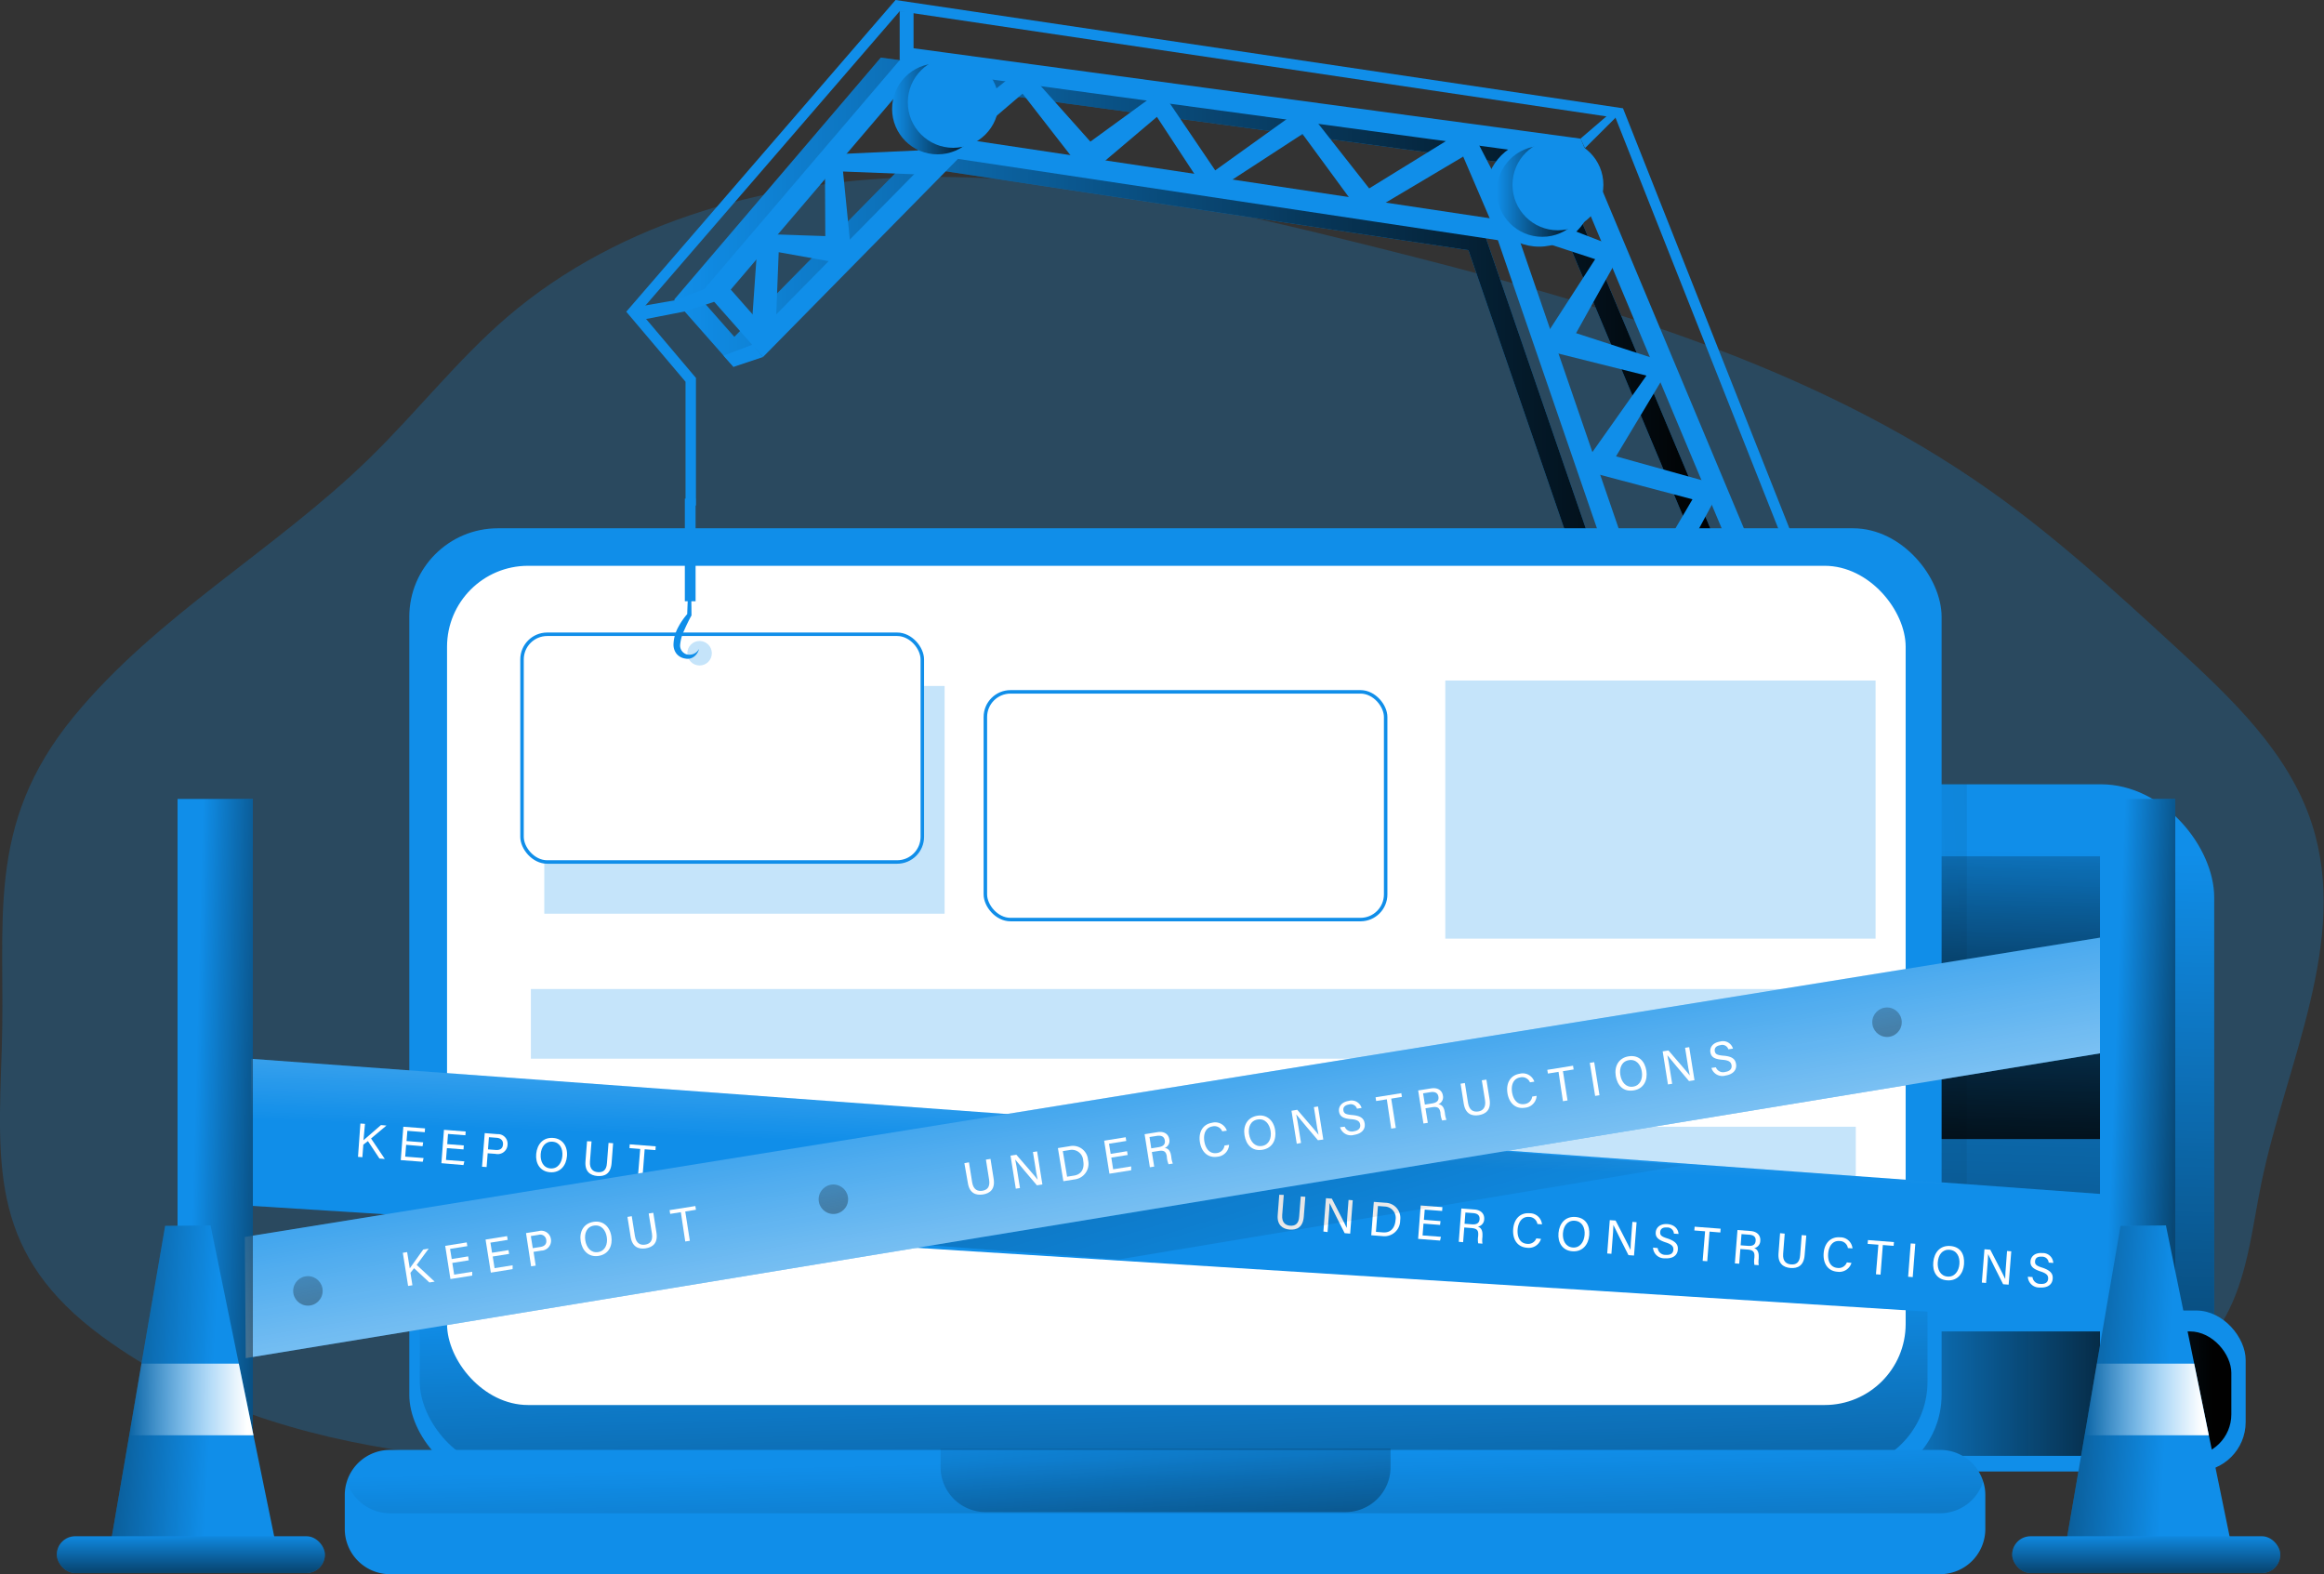 <svg id="Layer_1" data-name="Layer 1" xmlns="http://www.w3.org/2000/svg" xmlns:xlink="http://www.w3.org/1999/xlink" viewBox="0 0 506.14 342.8"><rect x="0" y="0" width="506.14" height="342.8" fill="#333333" stroke="none"/><defs><linearGradient id="linear-gradient" x1="429.84" y1="184.88" x2="423.85" y2="423.47" gradientUnits="userSpaceOnUse"><stop offset="0" stop-color="#010101" stop-opacity="0"/><stop offset="0.95" stop-color="#010101"/></linearGradient><linearGradient id="linear-gradient-2" x1="393.23" y1="228.16" x2="574.1" y2="218.76" xlink:href="#linear-gradient"/><linearGradient id="linear-gradient-3" x1="401.85" y1="303.48" x2="485.96" y2="303.48" xlink:href="#linear-gradient"/><linearGradient id="linear-gradient-4" x1="438.45" y1="167.14" x2="435.9" y2="268.9" xlink:href="#linear-gradient"/><linearGradient id="linear-gradient-5" x1="150.8" y1="118.37" x2="387.25" y2="118.37" xlink:href="#linear-gradient"/><linearGradient id="linear-gradient-6" x1="257.28" y1="281.92" x2="261.25" y2="437.49" xlink:href="#linear-gradient"/><linearGradient id="linear-gradient-7" x1="257.59" y1="359.34" x2="260.16" y2="473.07" xlink:href="#linear-gradient"/><linearGradient id="linear-gradient-8" x1="252.33" y1="303.26" x2="263.45" y2="408.87" xlink:href="#linear-gradient"/><linearGradient id="linear-gradient-9" x1="259.21" y1="251.82" x2="262.63" y2="163.74" gradientUnits="userSpaceOnUse"><stop offset="0" stop-color="#fff" stop-opacity="0"/><stop offset="0.95" stop-color="#fff"/></linearGradient><linearGradient id="linear-gradient-10" x1="270.73" y1="297.71" x2="178.37" y2="-6.72" xlink:href="#linear-gradient"/><linearGradient id="linear-gradient-11" x1="248.65" y1="210.45" x2="270.31" y2="335.87" xlink:href="#linear-gradient-9"/><linearGradient id="linear-gradient-12" x1="42.12" y1="256.5" x2="75.47" y2="257.35" xlink:href="#linear-gradient"/><linearGradient id="linear-gradient-13" x1="459.65" y1="256.39" x2="489.3" y2="257.53" xlink:href="#linear-gradient"/><linearGradient id="linear-gradient-14" x1="472.12" y1="301.92" x2="409.69" y2="298.5" xlink:href="#linear-gradient"/><linearGradient id="linear-gradient-15" x1="467.43" y1="333.84" x2="467.43" y2="351.23" xlink:href="#linear-gradient"/><linearGradient id="linear-gradient-16" x1="454.01" y1="304.75" x2="481.07" y2="304.75" xlink:href="#linear-gradient-9"/><linearGradient id="linear-gradient-17" x1="46.26" y1="301.92" x2="-16.17" y2="298.5" xlink:href="#linear-gradient"/><linearGradient id="linear-gradient-18" x1="41.57" y1="333.84" x2="41.57" y2="351.23" xlink:href="#linear-gradient"/><linearGradient id="linear-gradient-19" x1="28.15" y1="304.75" x2="55.2" y2="304.75" xlink:href="#linear-gradient-9"/><linearGradient id="linear-gradient-20" x1="194.29" y1="23.71" x2="214.09" y2="23.71" xlink:href="#linear-gradient"/><linearGradient id="linear-gradient-21" x1="325.98" y1="41.67" x2="345.78" y2="41.67" xlink:href="#linear-gradient"/><linearGradient id="linear-gradient-22" x1="177.77" y1="240.27" x2="192.31" y2="321.51" xlink:href="#linear-gradient"/><linearGradient id="linear-gradient-23" x1="407.23" y1="201.72" x2="421.77" y2="282.96" xlink:href="#linear-gradient"/><linearGradient id="linear-gradient-24" x1="63.32" y1="260.22" x2="77.86" y2="341.46" xlink:href="#linear-gradient"/></defs><title>Under Constructions 1</title><path d="M20.06,197.71c18.08-22,43.87-36.24,64.28-56.13,10.28-10,19.16-21.43,30-30.77,24.91-21.38,58.68-30.24,91.5-30.57s65.18,7.15,97,15.11c47.27,11.82,95.36,25.31,135.07,53.56,14.2,10.1,27.07,21.92,39.9,33.7,12.08,11.1,24.64,22.93,29.68,38.54,8.2,25.38-5.59,52-11,78.08-2.08,10.08-3,20.69-8.09,29.64-12,21.05-40.48,24.14-64.68,24.78l-255.45,6.73c-49.1,1.3-102.23,1.41-141.92-27.54C2,315,3.47,296.45,4.35,270.24,5.29,242.38.45,221.58,20.06,197.71Z" transform="translate(-3.97 -41.7)" fill="#108ee9" opacity="0.24" style="isolation:isolate"/><rect x="374.48" y="170.79" width="107.75" height="146.23" rx="24.67" fill="#108ee9"/><rect x="374.48" y="170.79" width="107.75" height="146.23" rx="24.67" fill="url(#linear-gradient)"/><rect x="410.4" y="170.79" width="17.96" height="112.02" opacity="0.28" fill="url(#linear-gradient-2)"/><rect x="396.72" y="285.38" width="92.36" height="35.06" rx="10.77" fill="#108ee9"/><rect x="401.85" y="289.93" width="84.11" height="27.1" rx="9.04" fill="url(#linear-gradient-3)"/><rect x="408.69" y="186.47" width="57.01" height="61.57" fill="url(#linear-gradient-4)"/><path d="M387.25,182.49l-34.59-2.36L323.78,96.18,206.19,78.44l-42.47,43.15L150.8,106.94l45-52.7L341.76,74Zm-31.34-6.6,24.44,1.66L338.64,78.1,197.58,59,156.7,106.9l7.2,8.15,40.7-41.36L327.12,92.17Z" transform="translate(-3.97 -41.7)" fill="#108ee9"/><path d="M387.25,182.49l-34.59-2.36L323.78,96.18,206.19,78.44l-42.47,43.15L150.8,106.94l45-52.7L341.76,74Zm-31.34-6.6,24.44,1.66L338.64,78.1,197.58,59,156.7,106.9l7.2,8.15,40.7-41.36L327.12,92.17Z" transform="translate(-3.97 -41.7)" fill="url(#linear-gradient-5)"/><polygon points="389.39 120.41 351.84 25.64 195.94 2.44 139.39 67.9 151.57 82.3 151.57 110.08 149.3 110.08 149.3 83.13 136.39 67.88 195.04 0 353.47 23.58 391.5 119.57 389.39 120.41" fill="#108ee9"/><path d="M393.66,180.36,359.07,178,330.19,94,212.6,76.3l-42.46,43.15-12.93-14.64,45-52.7,146,19.78Zm-31.33-6.61,24.43,1.67L345.06,76,204,56.85l-40.88,47.91,7.2,8.16L211,71.56,333.53,90Z" transform="translate(-3.97 -41.7)" fill="#108ee9"/><polygon points="359 135.5 354.47 132.85 368.6 108.73 344.12 102.24 358.58 81.79 334.86 75.86 347.41 56.44 325.12 49.13 318.67 34.1 296.81 47.08 283.67 29.18 263.17 42.52 251.96 25.45 236.69 38.38 222.7 20.39 202.01 38.07 183.6 37.35 185.65 57.8 169.59 54.92 168.92 71.91 163.67 71.7 165.12 50.93 179.74 51.41 179.65 33.68 200.16 32.75 222.91 14.52 237.47 30.84 252.84 19.65 264.66 37.1 284.12 23.14 298.19 41.03 320.04 27.56 329 44.89 353.39 54.35 343.25 72.55 364.01 79.29 351.95 99.37 375.05 105.8 359 135.5" fill="#108ee9"/><rect x="89.14" y="115.04" width="333.72" height="207.98" rx="19.29" fill="#108ee9"/><rect x="91.42" y="112.76" width="328.37" height="207.22" rx="19.1" fill="url(#linear-gradient-6)"/><rect x="97.36" y="123.21" width="317.67" height="182.75" rx="17.64" fill="#fff"/><rect x="118.54" y="149.38" width="87.18" height="49.59" fill="#108ee9" opacity="0.24" style="isolation:isolate"/><path d="M436.35,367.28v7.35a9.85,9.85,0,0,1-9.87,9.87H88.93a9.85,9.85,0,0,1-9.87-9.87v-7.35a9.67,9.67,0,0,1,.45-2.95v0a9.83,9.83,0,0,1,9.42-6.89H426.48a9.81,9.81,0,0,1,9.41,6.89v0A9.38,9.38,0,0,1,436.35,367.28Z" transform="translate(-3.97 -41.7)" fill="#108ee9"/><path d="M435.89,364.3v0a9.85,9.85,0,0,1-9.41,6.93H88.93a9.86,9.86,0,0,1-9.42-6.93v0a9.83,9.83,0,0,1,9.42-6.89H426.48A9.81,9.81,0,0,1,435.89,364.3Z" transform="translate(-3.97 -41.7)" fill="url(#linear-gradient-7)"/><path d="M204.85,315.47h98a0,0,0,0,1,0,0v4a9.8,9.8,0,0,1-9.8,9.8H214.65a9.8,9.8,0,0,1-9.8-9.8v-4A0,0,0,0,1,204.85,315.47Z" fill="url(#linear-gradient-8)"/><rect x="38.67" y="173.98" width="16.4" height="165.27" fill="#108ee9"/><rect x="113.69" y="138.12" width="87.18" height="49.59" rx="5.48" fill="#fff" stroke="#108ee9" stroke-miterlimit="10" stroke-width="0.76"/><rect x="214.6" y="150.66" width="87.18" height="49.59" rx="5.48" fill="#fff" stroke="#108ee9" stroke-miterlimit="10" stroke-width="0.76"/><rect x="314.77" y="148.19" width="93.71" height="56.21" fill="#108ee9" opacity="0.24" style="isolation:isolate"/><rect x="115.62" y="215.37" width="288.55" height="15.17" fill="#108ee9" opacity="0.24" style="isolation:isolate"/><rect x="115.62" y="245.36" width="288.55" height="15.17" fill="#108ee9" opacity="0.24" style="isolation:isolate"/><polygon points="54.72 230.57 463.1 260.41 463.1 288.36 54.32 262.56 54.72 230.57" fill="#108ee9"/><polygon points="54.72 230.57 463.1 260.41 463.1 288.36 54.32 262.56 54.72 230.57" fill="url(#linear-gradient-9)"/><path d="M82.46,286.36l1,.07L83.13,290c.59-.52,2.58-2.21,3.81-3.3l1.2.1-3.36,2.82,3,4.46-1.17-.1-2.51-3.79-1,.77-.21,2.74-.95-.08Z" transform="translate(-3.97 -41.7)" fill="#fff"/><path d="M96,291.3,92.42,291l-.2,2.57,4,.31-.19.81-4.78-.36.56-7.27,4.73.36-.06.83-3.79-.3-.18,2.23,3.62.28Z" transform="translate(-3.97 -41.7)" fill="#fff"/><path d="M104.92,292l-3.62-.28-.2,2.57,4,.31-.19.81L100.1,295l.56-7.27,4.73.37-.06.82-3.79-.29-.17,2.22,3.61.28Z" transform="translate(-3.97 -41.7)" fill="#fff"/><path d="M109.54,288.45l2.76.22a2.1,2.1,0,0,1,2.21,2.3,2.14,2.14,0,0,1-2.6,2l-1.73-.13-.23,3-1-.07Zm.71,3.54,1.68.13c1,.08,1.53-.36,1.59-1.21s-.5-1.37-1.36-1.44l-1.71-.13Z" transform="translate(-3.97 -41.7)" fill="#fff"/><path d="M127.45,293.45c-.15,2-1.41,3.69-3.7,3.52-2.14-.17-3.2-1.91-3-4s1.5-3.65,3.71-3.47C126.46,289.65,127.62,291.29,127.45,293.45Zm-5.72-.43c-.12,1.56.56,3,2.13,3.12s2.47-1.2,2.59-2.75-.54-2.95-2.14-3.07S121.85,291.47,121.73,293Z" transform="translate(-3.97 -41.7)" fill="#fff"/><path d="M132.8,290.25l-.34,4.37c-.13,1.72.78,2.26,1.7,2.33,1.09.09,1.9-.36,2-2l.34-4.37,1,.07-.33,4.33c-.19,2.36-1.54,2.93-3.09,2.81s-2.77-.95-2.6-3.18l.34-4.39Z" transform="translate(-3.97 -41.7)" fill="#fff"/><path d="M143.4,291.9l-2.34-.19.06-.82,5.66.44-.06.82-2.35-.18-.5,6.44-1-.07Z" transform="translate(-3.97 -41.7)" fill="#fff"/><path d="M283.56,301.91l-.34,4.37c-.13,1.71.77,2.25,1.7,2.33,1.09.08,1.9-.36,2-2l.34-4.37,1,.07-.34,4.32c-.18,2.36-1.54,2.94-3.08,2.82s-2.78-1-2.6-3.18l.34-4.4Z" transform="translate(-3.97 -41.7)" fill="#fff"/><path d="M292.19,309.88l.56-7.26,1.28.1c.91,1.78,2.9,5.57,3.24,6.38h0c0-.93.09-2.08.18-3.26l.22-2.84.91.07-.56,7.27-1.2-.1c-.84-1.65-2.9-5.72-3.29-6.56h0c0,.83-.1,2.06-.21,3.38L293.1,310Z" transform="translate(-3.97 -41.7)" fill="#fff"/><path d="M303.17,303.42l2.59.2a3.31,3.31,0,0,1,3.15,3.83,3.42,3.42,0,0,1-3.74,3.44l-2.56-.2Zm.46,6.53,1.53.12c1.71.13,2.61-1,2.74-2.68a2.47,2.47,0,0,0-2.31-2.95l-1.52-.12Z" transform="translate(-3.97 -41.7)" fill="#fff"/><path d="M317.6,308.44l-3.61-.28-.2,2.57,4,.3-.19.82-4.78-.37.56-7.27,4.73.36-.06.83-3.79-.29-.18,2.22,3.62.28Z" transform="translate(-3.97 -41.7)" fill="#fff"/><path d="M322.87,309l-.25,3.2-.95-.08.56-7.26,2.84.22c1.5.11,2.22,1,2.14,2.12a1.66,1.66,0,0,1-1.38,1.61c.59.2,1.06.69,1,1.94l0,.32a5,5,0,0,0,0,1.45l-.93-.07a4.72,4.72,0,0,1,0-1.58v-.15c.08-1-.18-1.5-1.48-1.6Zm.06-.81,1.58.12c1.11.09,1.63-.3,1.69-1.11s-.41-1.25-1.39-1.33l-1.69-.13Z" transform="translate(-3.97 -41.7)" fill="#fff"/><path d="M339.58,311.48a2.77,2.77,0,0,1-3.06,1.93c-2.17-.17-3.14-1.91-3-4s1.38-3.68,3.59-3.51a2.67,2.67,0,0,1,2.69,2.42l-1-.08a1.85,1.85,0,0,0-1.83-1.54c-1.61-.12-2.37,1.29-2.48,2.75s.39,3,2.07,3.11a1.88,1.88,0,0,0,2-1.19Z" transform="translate(-3.97 -41.7)" fill="#fff"/><path d="M350.09,310.66c-.16,2-1.41,3.7-3.7,3.52-2.14-.16-3.2-1.91-3-4s1.5-3.64,3.7-3.47S350.25,308.5,350.09,310.66Zm-5.73-.43c-.12,1.57.57,3,2.13,3.13s2.47-1.21,2.59-2.76-.54-2.94-2.13-3.07S344.48,308.69,344.36,310.23Z" transform="translate(-3.97 -41.7)" fill="#fff"/><path d="M354,314.66l.56-7.26,1.27.09c.92,1.79,2.9,5.57,3.25,6.39h0c0-.94.1-2.09.19-3.27l.22-2.83.91.07-.56,7.26-1.21-.09c-.84-1.65-2.89-5.72-3.28-6.57h0c0,.83-.11,2.06-.21,3.38l-.22,2.9Z" transform="translate(-3.97 -41.7)" fill="#fff"/><path d="M365,313.48a1.66,1.66,0,0,0,1.74,1.48c1.13.09,1.62-.4,1.67-1.09s-.26-1.17-1.69-1.63c-1.68-.55-2.23-1.18-2.15-2.2s.95-1.9,2.56-1.78,2.37,1.19,2.4,2.15l-1-.07A1.42,1.42,0,0,0,367,309c-.89-.07-1.41.29-1.46,1s.33,1,1.58,1.39c2,.67,2.34,1.5,2.26,2.44-.09,1.17-1,2-2.8,1.88a2.45,2.45,0,0,1-2.6-2.33Z" transform="translate(-3.97 -41.7)" fill="#fff"/><path d="M375.32,309.83l-2.34-.18.06-.82,5.66.43-.06.83-2.35-.19-.5,6.45-1-.08Z" transform="translate(-3.97 -41.7)" fill="#fff"/><path d="M383,313.69l-.25,3.2-.95-.07.57-7.27,2.84.22c1.49.11,2.22,1,2.13,2.12A1.65,1.65,0,0,1,386,313.5c.58.2,1.06.69,1,1.95l0,.31a5,5,0,0,0,0,1.45l-.94-.07a4.79,4.79,0,0,1,0-1.58v-.14c.08-1-.18-1.51-1.49-1.61Zm.06-.81,1.58.12c1.12.09,1.63-.29,1.69-1.11s-.41-1.25-1.39-1.32l-1.69-.13Z" transform="translate(-3.97 -41.7)" fill="#fff"/><path d="M392.66,310.34l-.34,4.38c-.14,1.71.77,2.25,1.7,2.32,1.08.09,1.89-.35,2-2l.34-4.38,1,.08L397,315c-.18,2.36-1.54,2.94-3.09,2.82s-2.77-1-2.6-3.19l.34-4.39Z" transform="translate(-3.97 -41.7)" fill="#fff"/><path d="M407.2,316.71a2.77,2.77,0,0,1-3.06,1.93c-2.17-.17-3.14-1.91-3-4s1.39-3.67,3.59-3.5a2.66,2.66,0,0,1,2.69,2.42l-1-.08a1.82,1.82,0,0,0-1.82-1.53c-1.61-.13-2.37,1.28-2.48,2.74s.39,3,2.07,3.12a1.87,1.87,0,0,0,2-1.21Z" transform="translate(-3.97 -41.7)" fill="#fff"/><path d="M413.06,312.75l-2.34-.18.07-.83,5.66.44-.07.82-2.35-.18-.5,6.45-1-.08Z" transform="translate(-3.97 -41.7)" fill="#fff"/><path d="M421.1,312.54l-.56,7.27-1-.08.56-7.26Z" transform="translate(-3.97 -41.7)" fill="#fff"/><path d="M431.71,317c-.15,2-1.41,3.69-3.69,3.51s-3.21-1.9-3-4,1.51-3.65,3.71-3.48S431.88,314.81,431.71,317Zm-5.72-.44c-.12,1.57.57,3,2.13,3.13s2.47-1.21,2.59-2.75-.54-2.95-2.14-3.08S426.11,315,426,316.54Z" transform="translate(-3.97 -41.7)" fill="#fff"/><path d="M435.59,321l.57-7.26,1.27.1c.91,1.78,2.9,5.57,3.25,6.38h0c0-.94.09-2.08.19-3.26l.21-2.84.92.07-.57,7.26-1.2-.09c-.84-1.65-2.9-5.72-3.28-6.56h0c0,.83-.11,2.06-.21,3.38l-.23,2.9Z" transform="translate(-3.97 -41.7)" fill="#fff"/><path d="M446.62,319.79a1.67,1.67,0,0,0,1.74,1.49c1.13.09,1.62-.41,1.67-1.1s-.27-1.17-1.69-1.62c-1.68-.56-2.23-1.19-2.15-2.21s.94-1.9,2.56-1.78a2.27,2.27,0,0,1,2.4,2.15l-1-.07a1.41,1.41,0,0,0-1.51-1.29c-.89-.07-1.41.28-1.46,1s.33,1,1.58,1.39c2,.66,2.34,1.49,2.26,2.43-.09,1.17-1,2-2.8,1.89a2.47,2.47,0,0,1-2.61-2.34Z" transform="translate(-3.97 -41.7)" fill="#fff"/><polygon points="242.79 244.33 366.79 253.74 243.65 274.26 152.15 267.42 242.79 244.33" fill="url(#linear-gradient-10)"/><polygon points="53.32 269.36 457.43 204.17 459.83 228.97 53.52 295.75 53.32 269.36" fill="#108ee9"/><polygon points="53.32 269.36 457.43 204.17 459.83 228.97 53.52 295.75 53.32 269.36" fill="url(#linear-gradient-11)"/><rect x="457.35" y="173.98" width="16.4" height="165.27" fill="#108ee9"/><rect x="38.67" y="173.98" width="16.4" height="165.27" fill="url(#linear-gradient-12)"/><rect x="457.35" y="173.98" width="16.4" height="165.27" fill="url(#linear-gradient-13)"/><polygon points="485.82 335.75 450.02 335.75 454.01 312.55 456.67 296.95 461.83 266.95 471.71 266.85 477.87 296.95 481.06 312.55 485.82 335.75" fill="#108ee9"/><polygon points="485.82 335.75 450.02 335.75 454.01 312.55 456.67 296.95 461.83 266.95 471.71 266.85 477.87 296.95 481.06 312.55 485.82 335.75" fill="url(#linear-gradient-14)"/><rect x="438.23" y="334.54" width="58.39" height="8" rx="4" fill="#108ee9"/><rect x="438.23" y="334.54" width="58.39" height="8" rx="4" fill="url(#linear-gradient-15)"/><polygon points="481.06 312.55 454.01 312.55 456.67 296.95 477.87 296.95 481.06 312.55" fill="url(#linear-gradient-16)"/><polygon points="59.96 335.75 24.16 335.75 28.15 312.55 30.81 296.95 35.97 266.95 45.85 266.85 52.01 296.95 55.2 312.55 59.96 335.75" fill="#108ee9"/><polygon points="59.96 335.75 24.16 335.75 28.15 312.55 30.81 296.95 35.97 266.95 45.85 266.85 52.01 296.95 55.2 312.55 59.96 335.75" fill="url(#linear-gradient-17)"/><rect x="12.37" y="334.54" width="58.39" height="8" rx="4" fill="#108ee9"/><rect x="12.37" y="334.54" width="58.39" height="8" rx="4" fill="url(#linear-gradient-18)"/><polygon points="55.2 312.55 28.15 312.55 30.81 296.95 52.01 296.95 55.2 312.55" fill="url(#linear-gradient-19)"/><circle cx="204.19" cy="23.71" r="9.9" fill="#108ee9"/><circle cx="335.21" cy="42.06" r="11.65" fill="#108ee9"/><circle cx="204.19" cy="23.71" r="9.9" fill="url(#linear-gradient-20)"/><circle cx="207.61" cy="22.29" r="9.9" fill="#108ee9"/><circle cx="335.88" cy="41.67" r="9.9" fill="url(#linear-gradient-21)"/><circle cx="339.3" cy="40.25" r="9.9" fill="#108ee9"/><polygon points="159.76 79.89 166.17 77.75 163.97 75.02 157.56 77.44 159.76 79.89" fill="#108ee9"/><polygon points="149.35 67.78 155.77 65.64 153.57 62.9 147.16 65.32 149.35 67.78" fill="#108ee9"/><rect x="149.15" y="108.58" width="2.34" height="22.35" fill="#108ee9"/><rect x="195.94" y="2.44" width="3.02" height="10.58" fill="#108ee9"/><polygon points="149.01 65.04 149.35 67.78 139.05 69.79 139.05 66.77 149.01 65.04" fill="#108ee9"/><polygon points="344.21 30.19 350.64 24.67 351.84 25.64 345.19 32.26 344.21 30.19" fill="#108ee9"/><path d="M156.22,183a3,3,0,0,1-1,1.61,2.32,2.32,0,0,1-2,.5,3,3,0,0,1-1.87-1,3.19,3.19,0,0,1-.7-2.08,8.32,8.32,0,0,1,1-3.7,15.1,15.1,0,0,1,2.07-3l-.09.27c.15-4.37.38-8.74.65-13.11.15,4.38.26,8.75.29,13.12v.11l-.09.16c-.55,1-1.06,2.07-1.51,3.1a9.36,9.36,0,0,0-.87,3.1,2,2,0,0,0,1.37,2.1A2.36,2.36,0,0,0,156.22,183Z" transform="translate(-3.97 -41.7)" fill="#108ee9"/><circle cx="152.36" cy="142.25" r="2.67" fill="#108ee9" opacity="0.24" style="isolation:isolate"/><path d="M91.7,314.51l.94-.15.57,3.54c.45-.65,2-2.75,2.93-4.1l1.19-.19-2.61,3.54,3.91,3.64-1.15.18-3.33-3.1-.79,1,.43,2.71-.94.15Z" transform="translate(-3.97 -41.7)" fill="#fff"/><path d="M106.06,316.15l-3.58.57.4,2.55,3.93-.63v.84l-4.74.75L100.93,313l4.69-.75.13.81-3.76.6.36,2.21,3.58-.58Z" transform="translate(-3.97 -41.7)" fill="#fff"/><path d="M114.85,314.75l-3.57.57.4,2.54,3.93-.63v.84l-4.74.76-1.15-7.2,4.69-.75.13.82-3.76.6.35,2.2,3.58-.57Z" transform="translate(-3.97 -41.7)" fill="#fff"/><path d="M118.53,310.22l2.73-.43a2.12,2.12,0,0,1,2.69,1.72,2.16,2.16,0,0,1-2.08,2.53l-1.7.27.47,3-1,.15ZM120,313.5l1.66-.26c1-.16,1.41-.72,1.27-1.55a1.3,1.3,0,0,0-1.66-1.09l-1.69.27Z" transform="translate(-3.97 -41.7)" fill="#fff"/><path d="M137.11,310.9c.32,2-.51,3.92-2.78,4.29-2.11.34-3.56-1.11-3.89-3.18s.61-3.9,2.8-4.24C135.26,307.44,136.77,308.76,137.11,310.9Zm-5.67.92c.25,1.55,1.25,2.79,2.8,2.54s2.12-1.75,1.88-3.28-1.21-2.74-2.8-2.49S131.2,310.29,131.44,311.82Z" transform="translate(-3.97 -41.7)" fill="#fff"/><path d="M141.56,306.54l.69,4.33c.28,1.7,1.28,2,2.2,1.87,1.08-.17,1.76-.79,1.5-2.46l-.7-4.33,1-.15.68,4.28c.38,2.34-.81,3.22-2.34,3.46s-2.92-.28-3.27-2.49l-.7-4.35Z" transform="translate(-3.97 -41.7)" fill="#fff"/><path d="M152.25,305.67l-2.32.37-.13-.82,5.61-.89.13.81-2.33.38,1,6.38-1,.15Z" transform="translate(-3.97 -41.7)" fill="#fff"/><path d="M215,294.81l.69,4.33c.27,1.7,1.27,2,2.19,1.87,1.08-.17,1.77-.79,1.5-2.46l-.69-4.33,1-.15.68,4.28c.38,2.34-.81,3.22-2.34,3.46s-2.92-.28-3.27-2.49L214,295Z" transform="translate(-3.97 -41.7)" fill="#fff"/><path d="M225.2,300.55l-1.15-7.2,1.26-.2c1.31,1.52,4.13,4.74,4.65,5.45h0c-.22-.91-.39-2.05-.57-3.22l-.46-2.81.91-.14,1.15,7.2-1.19.19c-1.2-1.41-4.16-4.89-4.73-5.62h0c.18.81.38,2,.58,3.34l.46,2.87Z" transform="translate(-3.97 -41.7)" fill="#fff"/><path d="M234.37,291.71l2.56-.41a3.3,3.3,0,0,1,4,3,3.42,3.42,0,0,1-2.84,4.22l-2.53.4Zm2,6.23,1.51-.24c1.7-.27,2.3-1.61,2-3.24a2.47,2.47,0,0,0-2.93-2.33l-1.51.24Z" transform="translate(-3.97 -41.7)" fill="#fff"/><path d="M249.57,293.21l-3.57.57.4,2.55,3.93-.63v.84l-4.74.75-1.15-7.19,4.69-.75.13.81-3.76.6.36,2.21,3.57-.58Z" transform="translate(-3.97 -41.7)" fill="#fff"/><path d="M254.83,292.57l.51,3.17-.94.15-1.15-7.2,2.81-.45c1.48-.24,2.39.44,2.57,1.56a1.66,1.66,0,0,1-1,1.89c.62.06,1.2.43,1.39,1.67l.05.31a5,5,0,0,0,.33,1.41l-.93.15a5,5,0,0,1-.37-1.53l0-.15c-.17-1-.53-1.42-1.82-1.21Zm-.13-.8,1.56-.25c1.11-.18,1.52-.67,1.39-1.48s-.69-1.12-1.66-1l-1.67.26Z" transform="translate(-3.97 -41.7)" fill="#fff"/><path d="M271.65,291a2.77,2.77,0,0,1-2.52,2.59c-2.16.34-3.5-1.12-3.83-3.16s.49-3.89,2.67-4.24a2.67,2.67,0,0,1,3.19,1.72l-1,.15a1.83,1.83,0,0,0-2.13-1.07c-1.59.25-2,1.8-1.77,3.25s1.07,2.81,2.74,2.55a1.88,1.88,0,0,0,1.65-1.64Z" transform="translate(-3.97 -41.7)" fill="#fff"/><path d="M281.68,287.79c.32,2-.51,3.92-2.77,4.29s-3.56-1.11-3.9-3.18.62-3.89,2.8-4.24C279.83,284.33,281.34,285.65,281.68,287.79Zm-5.67.92c.25,1.55,1.26,2.79,2.81,2.54s2.12-1.75,1.87-3.28-1.21-2.74-2.8-2.49S275.77,287.18,276,288.71Z" transform="translate(-3.97 -41.7)" fill="#fff"/><path d="M286.39,290.77l-1.15-7.19,1.26-.21c1.3,1.53,4.12,4.74,4.64,5.45h0c-.22-.91-.39-2-.57-3.21l-.45-2.82.9-.14,1.15,7.2L291,290c-1.2-1.41-4.16-4.89-4.73-5.62h0c.18.81.38,2,.59,3.33l.46,2.88Z" transform="translate(-3.97 -41.7)" fill="#fff"/><path d="M296.83,287.05a1.67,1.67,0,0,0,2,1c1.12-.18,1.48-.78,1.37-1.46s-.53-1.07-2-1.18c-1.76-.15-2.44-.63-2.6-1.64s.48-2.07,2.08-2.33a2.27,2.27,0,0,1,2.83,1.53l-1,.16a1.42,1.42,0,0,0-1.77-.91c-.88.14-1.3.61-1.19,1.29s.55.88,1.86,1c2.13.17,2.62.9,2.77,1.84.18,1.16-.53,2.2-2.29,2.48a2.46,2.46,0,0,1-3.07-1.66Z" transform="translate(-3.97 -41.7)" fill="#fff"/><path d="M306,281.09l-2.32.37-.13-.81,5.61-.9.13.81-2.33.38,1,6.38-1,.15Z" transform="translate(-3.97 -41.7)" fill="#fff"/><path d="M314.42,283.05l.51,3.16-.95.15-1.15-7.2,2.82-.45c1.48-.23,2.39.45,2.57,1.57a1.66,1.66,0,0,1-1,1.89c.62.06,1.19.42,1.39,1.66l.05.31a5.13,5.13,0,0,0,.33,1.42l-.93.14a5,5,0,0,1-.37-1.53l0-.14c-.17-1-.53-1.42-1.82-1.22Zm-.13-.81,1.56-.25c1.11-.18,1.52-.67,1.39-1.47s-.69-1.12-1.66-1l-1.68.27Z" transform="translate(-3.97 -41.7)" fill="#fff"/><path d="M323,277.54l.69,4.33c.27,1.7,1.27,2,2.2,1.87s1.76-.79,1.5-2.46l-.7-4.33,1-.15.69,4.28c.37,2.34-.82,3.21-2.35,3.46s-2.91-.28-3.27-2.49l-.69-4.36Z" transform="translate(-3.97 -41.7)" fill="#fff"/><path d="M338.63,280.33a2.76,2.76,0,0,1-2.52,2.59c-2.16.35-3.5-1.11-3.83-3.15s.49-3.9,2.67-4.25a2.66,2.66,0,0,1,3.18,1.72l-.95.15a1.84,1.84,0,0,0-2.13-1.07c-1.59.26-2,1.81-1.77,3.25s1.07,2.82,2.74,2.55a1.88,1.88,0,0,0,1.65-1.63Z" transform="translate(-3.97 -41.7)" fill="#fff"/><path d="M343.4,275.11l-2.31.37-.14-.81,5.61-.9.13.82-2.33.37,1,6.38-1,.16Z" transform="translate(-3.97 -41.7)" fill="#fff"/><path d="M351.17,273l1.15,7.2-.95.15-1.16-7.2Z" transform="translate(-3.97 -41.7)" fill="#fff"/><path d="M362.53,274.87c.31,2-.51,3.92-2.78,4.28s-3.56-1.1-3.89-3.17.61-3.9,2.79-4.25S362.19,272.73,362.53,274.87Zm-5.67.92c.25,1.55,1.25,2.79,2.8,2.54s2.12-1.75,1.88-3.28-1.22-2.74-2.8-2.49S356.61,274.26,356.86,275.79Z" transform="translate(-3.97 -41.7)" fill="#fff"/><path d="M367.23,277.85l-1.15-7.2,1.26-.2c1.3,1.52,4.12,4.74,4.65,5.45h0c-.22-.91-.39-2-.58-3.22l-.45-2.81.9-.14,1.15,7.2-1.19.19c-1.2-1.41-4.15-4.89-4.72-5.62h0c.19.81.38,2,.59,3.33l.46,2.88Z" transform="translate(-3.97 -41.7)" fill="#fff"/><path d="M377.67,274.12a1.67,1.67,0,0,0,2.05,1c1.11-.17,1.47-.77,1.36-1.45s-.53-1.08-2-1.19c-1.76-.14-2.45-.62-2.61-1.64s.48-2.07,2.08-2.32a2.26,2.26,0,0,1,2.84,1.53l-1,.15a1.4,1.4,0,0,0-1.76-.9c-.88.14-1.31.61-1.2,1.29s.55.88,1.87,1c2.13.16,2.61.9,2.76,1.83.19,1.16-.52,2.21-2.28,2.49a2.47,2.47,0,0,1-3.08-1.66Z" transform="translate(-3.97 -41.7)" fill="#fff"/><circle cx="181.5" cy="261.15" r="3.21" fill="url(#linear-gradient-22)"/><circle cx="410.97" cy="222.6" r="3.21" fill="url(#linear-gradient-23)"/><circle cx="67.06" cy="281.11" r="3.21" fill="url(#linear-gradient-24)"/></svg>